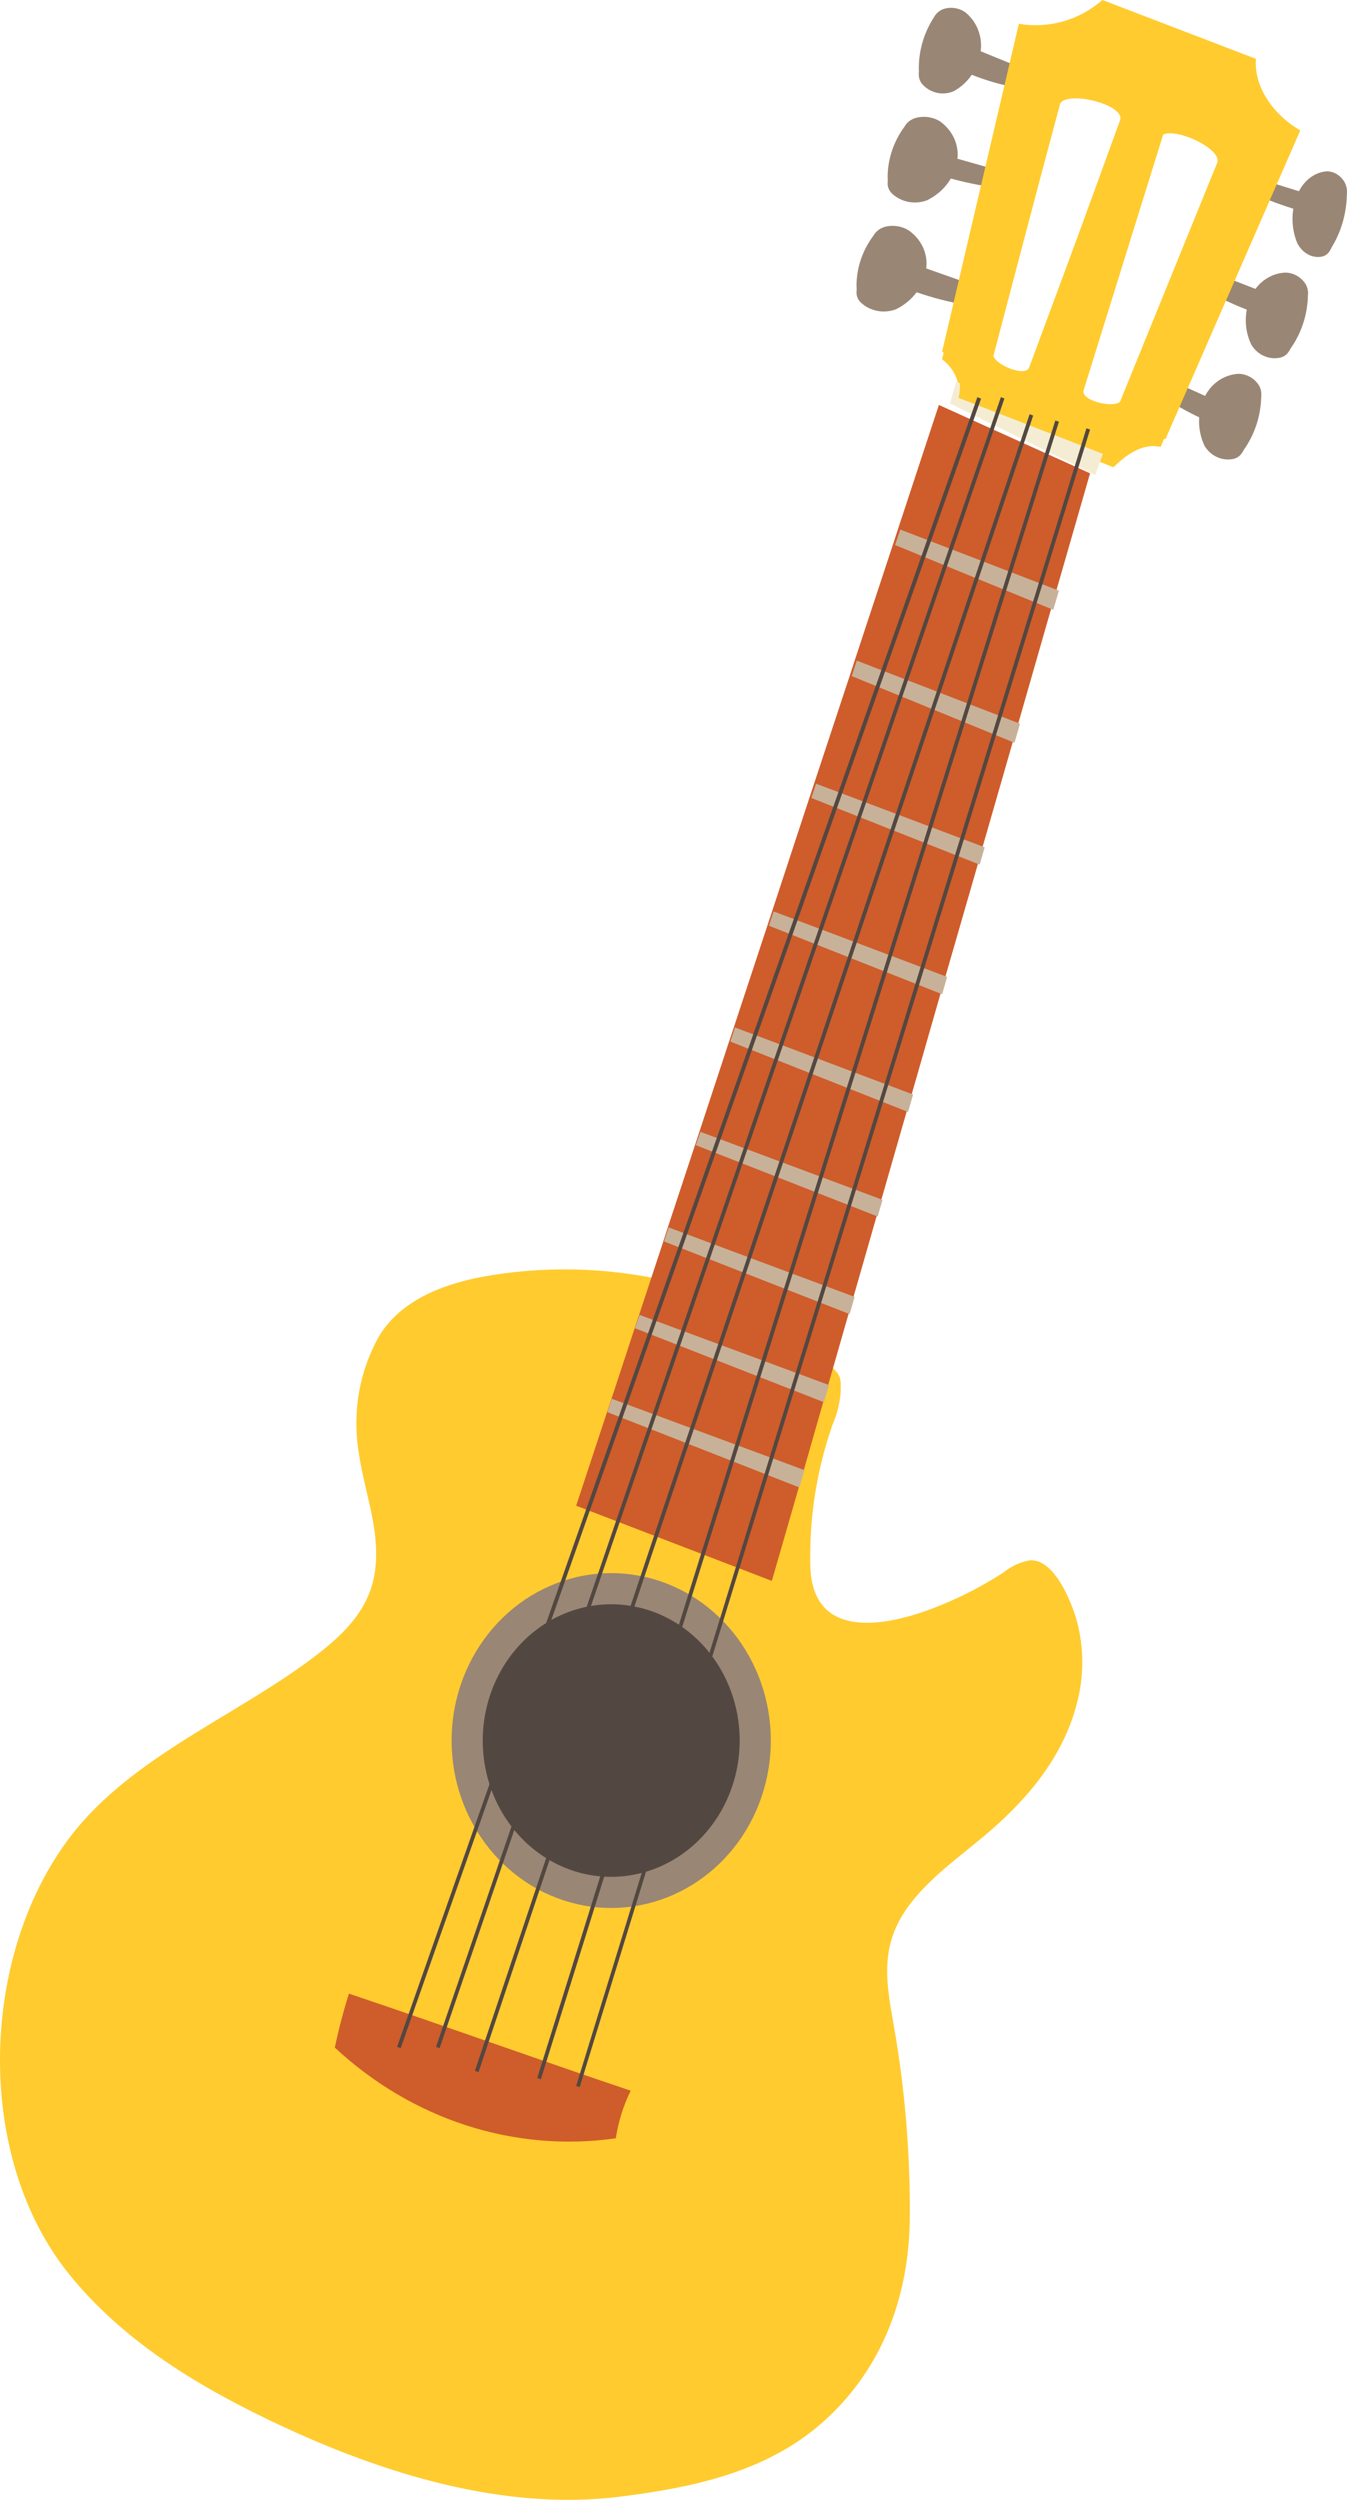 <svg width="173" height="321" viewBox="0 0 173 321" fill="none" xmlns="http://www.w3.org/2000/svg">
<path d="M160.439 8.555L141.154 1C139.709 2.285 138.023 3.224 136.21 3.751C134.396 4.278 132.497 4.383 130.643 4.056L121 46.143C121.879 46.781 122.549 47.697 122.915 48.763C123.281 49.828 123.325 50.99 123.041 52.084L143.002 60C144.978 58.06 146.987 56.909 149.061 57.39L166 17.742C162.85 15.905 160.15 12.333 160.439 8.555ZM131.912 48.238C131.35 49.543 126.866 47.534 127.445 46.246L136.059 13.518C136.557 11.474 144.368 13.329 143.886 15.355L131.912 48.238ZM143.58 52.256C143.259 53.647 138.47 52.565 138.759 51.174L148.964 17.707C149.784 15.784 157.145 18.995 156.325 20.919L143.58 52.256Z" fill="url(#paint0_linear_1372:1638)"/>
<path d="M129.318 11C127.516 10.6 125.738 10.019 124 9.264C124.128 8.163 124.304 7.073 124.527 6L130 8.238C129.736 9.142 129.508 10.063 129.318 11V11Z" fill="#998675"/>
<path d="M127.204 24C125.102 23.68 123.028 23.215 121 22.611C121.149 21.73 121.355 20.858 121.615 20L128 21.808C127.689 22.523 127.423 23.256 127.204 24Z" fill="#998675"/>
<path d="M123.206 39C121.105 38.594 119.031 38.016 117 37.271C117.146 36.165 117.357 35.073 117.632 34L124 36.25C123.674 37.141 123.408 38.061 123.206 39V39Z" fill="#998675"/>
<path d="M161 24.877C162.848 25.698 164.769 26.408 166.747 27C167.215 26.327 167.633 25.633 168 24.921L161.824 23C161.603 23.64 161.328 24.267 161 24.877Z" fill="#998675"/>
<path d="M166.696 24.833C167.069 24.005 167.612 23.308 168.273 22.812C168.935 22.315 169.691 22.036 170.468 22C170.867 22.007 171.261 22.118 171.623 22.323C171.984 22.529 172.305 22.826 172.565 23.194C172.728 23.429 172.85 23.701 172.922 23.994C172.995 24.288 173.017 24.596 172.987 24.901C172.949 27.237 172.336 29.507 171.228 31.419C171.098 31.625 170.98 31.841 170.876 32.068C170.755 32.308 170.591 32.512 170.396 32.665C170.201 32.819 169.98 32.918 169.75 32.955C169.149 33.068 168.534 32.967 167.979 32.664C167.424 32.361 166.954 31.869 166.626 31.248C166.203 30.254 165.988 29.149 166 28.03C166.013 26.911 166.252 25.813 166.696 24.833Z" fill="#998675"/>
<path d="M160.782 37.832C161.211 37.006 161.834 36.312 162.59 35.816C163.346 35.32 164.211 35.039 165.099 35C165.558 35.009 166.009 35.122 166.423 35.331C166.837 35.54 167.204 35.84 167.5 36.211C167.689 36.444 167.83 36.716 167.913 37.01C167.996 37.303 168.02 37.613 167.983 37.917C167.936 40.252 167.235 42.521 165.969 44.434C165.817 44.636 165.682 44.853 165.567 45.082C165.425 45.318 165.236 45.518 165.014 45.668C164.791 45.819 164.54 45.915 164.278 45.952C163.59 46.069 162.884 45.971 162.248 45.667C161.612 45.364 161.075 44.87 160.702 44.246C160.227 43.249 159.987 42.145 160.001 41.028C160.015 39.912 160.283 38.815 160.782 37.832V37.832Z" fill="#998675"/>
<path d="M154.782 50.832C155.211 50.006 155.834 49.312 156.591 48.816C157.347 48.32 158.211 48.039 159.1 48C159.559 48.009 160.01 48.122 160.424 48.331C160.838 48.54 161.205 48.84 161.501 49.211C161.689 49.445 161.829 49.717 161.912 50.011C161.995 50.304 162.02 50.613 161.984 50.917C161.938 53.252 161.237 55.521 159.97 57.434C159.818 57.636 159.683 57.853 159.568 58.082C159.426 58.318 159.237 58.518 159.015 58.668C158.792 58.819 158.541 58.915 158.279 58.952C157.59 59.069 156.884 58.971 156.248 58.667C155.613 58.364 155.075 57.87 154.702 57.246C154.227 56.249 153.987 55.145 154.001 54.028C154.015 52.912 154.283 51.815 154.782 50.832V50.832Z" fill="#998675"/>
<path d="M118.96 34.469C119.078 33.548 118.934 32.615 118.542 31.76C118.149 30.906 117.522 30.159 116.72 29.593C116.289 29.32 115.798 29.136 115.282 29.052C114.766 28.968 114.237 28.986 113.729 29.105C113.4 29.188 113.093 29.332 112.828 29.529C112.562 29.726 112.344 29.971 112.187 30.248C110.769 32.145 110.008 34.389 110.003 36.688C110.031 36.945 110.031 37.205 110.003 37.462C109.987 37.738 110.037 38.014 110.152 38.27C110.266 38.526 110.441 38.755 110.664 38.941C111.235 39.451 111.957 39.796 112.739 39.933C113.522 40.071 114.332 39.995 115.069 39.715C116.132 39.194 117.042 38.445 117.72 37.531C118.397 36.617 118.823 35.566 118.96 34.469V34.469Z" fill="#998675"/>
<path d="M122.961 20.471C123.077 19.549 122.933 18.614 122.54 17.757C122.148 16.901 121.522 16.151 120.721 15.58C120.288 15.311 119.797 15.13 119.281 15.049C118.765 14.967 118.236 14.988 117.729 15.11C117.399 15.186 117.091 15.326 116.825 15.52C116.559 15.714 116.342 15.958 116.187 16.236C114.779 18.142 114.019 20.388 114.003 22.69C114.03 22.947 114.03 23.206 114.003 23.463C113.987 23.739 114.037 24.015 114.152 24.27C114.266 24.526 114.441 24.755 114.664 24.942C115.235 25.451 115.957 25.796 116.74 25.933C117.523 26.071 118.333 25.995 119.069 25.715C120.132 25.193 121.041 24.444 121.719 23.531C122.396 22.618 122.823 21.568 122.961 20.471V20.471Z" fill="#998675"/>
<path d="M125.965 6.471C126.069 5.548 125.94 4.614 125.592 3.757C125.244 2.901 124.689 2.151 123.979 1.58C123.595 1.311 123.159 1.13 122.701 1.049C122.244 0.967 121.774 0.988 121.325 1.11C121.033 1.191 120.759 1.333 120.522 1.527C120.284 1.72 120.086 1.961 119.941 2.236C118.698 4.145 118.024 6.389 118.003 8.69C118.02 8.947 118.02 9.205 118.003 9.463C117.987 9.737 118.029 10.012 118.128 10.268C118.227 10.524 118.379 10.754 118.573 10.942C119.08 11.451 119.72 11.796 120.415 11.933C121.109 12.071 121.828 11.995 122.481 11.715C123.431 11.198 124.244 10.451 124.851 9.538C125.458 8.624 125.841 7.571 125.965 6.471Z" fill="#998675"/>
<path d="M155 37.356C156.852 38.382 158.779 39.266 160.765 40C161.23 39.157 161.643 38.286 162 37.392L155.841 35C155.607 35.801 155.326 36.588 155 37.356V37.356Z" fill="#998675"/>
<path d="M150 51.356C151.584 52.379 153.23 53.263 154.926 54C155.324 53.154 155.682 52.283 156 51.392L150.706 49C150.51 49.801 150.274 50.587 150 51.356Z" fill="#998675"/>
<path d="M118.235 207.089C121.961 205.82 125.53 204.086 128.867 201.923C129.864 201.116 131.032 200.578 132.27 200.356C135.363 200.149 137.545 205.522 138.262 208.001C139.246 211.56 139.246 215.343 138.262 218.901C136.454 225.789 131.749 231.265 126.474 235.691C123.087 238.549 119.391 241.115 116.705 244.731C112.325 250.672 114.214 256.01 115.223 262.691C116.343 269.874 116.887 277.143 116.851 284.422C116.851 294.754 113.334 304.191 105.747 310.958C98.437 317.501 88.782 319.447 79.534 320.601C64.734 322.443 49.25 317.656 35.867 311.371C25.886 306.687 16.068 300.884 8.953 292.12C-3.339 277.001 -2.656 251.137 9.051 235.811C16.964 225.479 30.494 220.313 40.572 212.582C44.382 209.654 47.703 206.4 48.224 201.234C48.745 196.068 46.726 191.333 46.043 186.305C45.24 181.18 46.199 175.92 48.745 171.478C51.53 166.95 56.886 164.918 61.852 163.971C76.978 161.147 95.539 164.315 107.017 175.714C108.059 176.73 107.978 177.161 107.978 178.659C107.869 180.162 107.504 181.632 106.903 182.998C104.9 188.738 103.939 194.825 104.07 200.941C104.217 209.431 111.397 209.327 118.235 207.089Z" fill="url(#paint1_linear_1372:1638)"/>
<path d="M103.379 177.743C102.853 176.465 102.114 175.298 101.197 174.301C99.501 172.822 97.611 171.616 95.587 170.721C92.346 168.914 88.945 167.45 85.435 166.35C84.691 166.109 83.948 165.903 83.204 165.696C80.488 164.973 77.465 164.509 74.976 165.885C71.953 167.606 70.675 171.496 70.239 175.11C69.802 178.724 69.916 182.51 68.493 185.832C69.635 178.948 70.778 172.064 71.92 165.18C67.808 165.175 63.718 165.813 59.78 167.073C57.812 167.718 55.998 168.809 54.463 170.27C52.929 171.732 51.709 173.53 50.889 175.54C48.011 183.921 54.962 193.37 52.36 201.854C50.371 208.36 43.711 211.526 38.279 215.209C32.729 219.034 27.978 224.035 24.323 229.9C20.668 235.766 18.188 242.371 17.037 249.302L21.451 229.82C15.487 233.473 10.543 238.748 7.125 245.106C3.707 251.463 1.939 258.673 2.002 265.997C2.064 273.322 3.955 280.497 7.481 286.787C11.006 293.077 16.04 298.256 22.065 301.792C22.48 302.105 22.95 302.327 23.447 302.445C23.944 302.563 24.457 302.576 24.959 302.481C26.171 302.068 26.704 300.588 27.092 299.297C28.483 294.513 29.889 289.711 31.279 284.909C29.663 289.711 28.046 294.668 28.466 299.727C28.648 302.542 29.573 305.244 31.134 307.523C31.897 308.617 32.839 309.556 33.914 310.294C34.639 310.899 35.518 311.259 36.436 311.327C37.436 311.631 38.413 312.011 39.362 312.463C40.273 312.908 41.22 313.265 42.191 313.53L45.602 314.803C49.209 316.207 53 316.997 56.837 317.144C58.127 317.162 59.399 317.467 60.572 318.039C60.944 318.238 61.342 318.377 61.752 318.452C63.404 318.658 65.067 318.762 66.731 318.761C71.042 309.709 75.029 300.49 78.694 291.105L70.789 314.459C70.451 315.127 70.263 315.87 70.241 316.628C70.219 317.387 70.362 318.141 70.659 318.83C71.597 320.259 73.634 320.173 75.202 319.656C76.067 319.327 76.953 319.062 77.853 318.865C78.311 318.767 78.778 318.738 79.243 318.779C79.47 318.779 79.696 318.899 79.922 318.934C80.46 318.988 81.001 318.988 81.539 318.934C82.918 318.822 84.283 318.563 85.613 318.159C89.44 317.131 93.125 315.575 96.573 313.53C103.661 309.366 109.5 303.156 113.418 295.614C118.268 286.252 115.035 274.704 113.256 264.189C112.367 258.716 111.025 253.037 112.61 247.736C113.564 245.132 114.75 242.631 116.15 240.267C119.217 234.371 121.043 227.835 121.501 221.112C120.757 226.723 120.03 232.316 119.286 237.926C124.007 235.793 128.072 232.297 131.023 227.832C133.974 223.367 135.693 218.112 135.985 212.662C136.099 209.788 135.581 206.501 133.318 204.952C132.372 204.407 131.314 204.121 130.239 204.121C129.163 204.121 128.105 204.407 127.159 204.952C126.417 205.281 125.73 205.734 125.122 206.294C124.872 206.55 124.595 206.775 124.298 206.966C123.538 207.447 122.778 207.912 121.986 208.342C120.378 209.222 118.714 209.981 117.007 210.614C113.594 211.889 110.029 212.642 106.418 212.851L101.261 222.489C104.106 216.259 103.702 209.082 102.716 202.439C102.305 200.888 102.098 199.284 102.102 197.672C102.213 197.151 102.359 196.639 102.538 196.14C102.749 195.366 102.845 194.557 102.991 193.765C103.73 190.578 104.222 187.332 104.462 184.059C104.555 181.894 104.185 179.734 103.379 177.743Z" fill="url(#paint2_linear_1372:1638)"/>
<path d="M89.6 241.575C85.548 244.313 80.705 245.465 75.923 244.829C71.141 244.194 66.725 241.811 63.452 238.1C60.178 234.389 58.257 229.587 58.024 224.537C57.791 219.488 59.263 214.514 62.18 210.489C65.097 206.464 69.273 203.646 73.975 202.53C78.676 201.414 83.603 202.072 87.888 204.387C92.173 206.702 95.543 210.527 97.407 215.19C99.27 219.852 99.507 225.054 98.076 229.882C96.654 234.706 93.652 238.847 89.6 241.575Z" fill="#998675"/>
<path d="M94.257 228.693C95.225 225.388 95.248 221.852 94.321 218.533C93.395 215.215 91.562 212.262 89.053 210.048C86.545 207.834 83.474 206.459 80.229 206.096C76.984 205.734 73.711 206.4 70.823 208.01C67.934 209.62 65.561 212.103 64.003 215.144C62.445 218.185 61.772 221.648 62.068 225.095C62.365 228.541 63.619 231.817 65.671 234.508C67.723 237.2 70.481 239.185 73.596 240.214C77.776 241.589 82.3 241.148 86.174 238.988C90.048 236.828 92.955 233.125 94.257 228.693V228.693Z" fill="#534741"/>
<path d="M79.091 274.572C79.416 272.435 80.061 270.371 81 268.462C68.959 264.412 56.838 260.033 44.813 256C44.1 258.273 43.495 260.583 43 262.923C47.93 267.508 53.691 270.914 59.908 272.921C66.126 274.927 72.661 275.49 79.091 274.572Z" fill="url(#paint3_linear_1372:1638)"/>
<path d="M99.129 203L74 193.344L77.819 181.761L78.413 179.988L81.382 170.951L81.975 169.161L85.104 159.678L85.682 157.87L89.164 147.337L89.758 145.529L93.593 133.877L94.203 132.053L98.535 118.92L99.145 117.078L103.959 102.431L104.569 100.589L109.142 86.751L109.784 84.772L114.71 69.849L115.368 67.835L120.584 52L140 60.778L135.7 75.718L134.993 78.197L130.773 92.913L130.051 95.357L126.184 108.799L125.558 111.071L121.386 125.529L120.744 127.767L117.037 140.71L116.379 142.965L113.122 154.308L112.48 156.545L109.527 166.838L108.885 169.058L106.238 178.284L105.596 180.504L103.093 189.265L102.451 191.485L99.129 203Z" fill="url(#paint4_linear_1372:1638)"/>
<path d="M122 51.811L122.804 49L142 57.306L140.671 61L122 51.811Z" fill="#F5EDD3"/>
<path d="M161.299 7.555L141.585 0C140.111 1.284 138.39 2.221 136.539 2.749C134.688 3.276 132.75 3.381 130.857 3.056L121 45.143C121.902 45.778 122.59 46.694 122.967 47.76C123.344 48.825 123.392 49.988 123.103 51.084L143.507 59C145.528 57.06 147.565 55.909 149.684 56.39L167 16.742C163.764 14.905 161.02 11.333 161.299 7.555ZM132.155 47.238C131.564 48.526 126.996 46.534 127.588 45.229L136.377 12.501C136.903 10.474 144.887 12.312 144.378 14.355L132.155 47.238ZM144.082 51.256C143.737 52.647 138.858 51.565 139.154 50.174L149.569 16.707C150.424 14.784 157.948 17.995 157.094 19.919L144.082 51.256Z" fill="url(#paint5_linear_1372:1638)"/>
<path d="M136 75.842L135.277 78.307L114.957 69.986L115.633 68L136 75.842ZM110.038 84.83L109.395 86.816L130.293 95.377L131.001 92.929L110.038 84.83ZM126.467 108.8L104.814 100.633L104.203 102.465L125.824 111.026L126.467 108.8ZM121.645 125.442L99.364 117.036L98.753 118.868L121.002 127.668L121.645 125.442ZM94.397 131.931L93.802 133.746L116.629 142.786L117.272 140.543L94.397 131.931ZM113.35 154.069L89.96 145.337L89.365 147.049L112.723 156.209L113.35 154.069ZM85.877 157.613L85.282 159.411L109.122 168.742L109.765 166.534L85.877 157.613ZM82.147 168.845L81.553 170.557L105.826 180.059L106.47 177.851L82.147 168.845ZM78.579 179.614L78 181.326L102.66 191L103.319 188.774L78.579 179.614Z" fill="#C7B299"/>
<path d="M51.458 263L51 262.828L125.526 51L126 51.189L51.458 263Z" fill="#534741"/>
<path d="M56.455 263L56 262.829L128.545 51L129 51.171L56.455 263Z" fill="#534741"/>
<path d="M132.235 53.19L61 265.897L61.461 266.069L132.695 53.362L132.235 53.19Z" fill="#534741"/>
<path d="M69.463 267L69 266.828L135.537 54L136 54.154L69.463 267Z" fill="#534741"/>
<path d="M74.451 268L74 267.846L139.533 55L140 55.154L74.451 268Z" fill="#534741"/>
<defs>
<linearGradient id="paint0_linear_1372:1638" x1="6470.22" y1="15047.5" x2="7676.81" y2="17272.4" gradientUnits="userSpaceOnUse">
<stop offset="0.349" stop-color="#FFCB2E"/>
<stop offset="0.474" stop-color="#EE9C2E"/>
<stop offset="0.688" stop-color="#B24D1D"/>
<stop offset="0.771" stop-color="#A83E1B"/>
<stop offset="0.854" stop-color="#59A81B"/>
<stop offset="1" stop-color="#992518"/>
</linearGradient>
<linearGradient id="paint1_linear_1372:1638" x1="87557.5" y1="48754.3" x2="93412.9" y2="57077.6" gradientUnits="userSpaceOnUse">
<stop stop-color="#FFCB2E"/>
<stop offset="1" stop-color="#992518"/>
</linearGradient>
<linearGradient id="paint2_linear_1372:1638" x1="8483" y1="59689.3" x2="17753.5" y2="76601.9" gradientUnits="userSpaceOnUse">
<stop stop-color="#FFCB2E"/>
<stop offset="1" stop-color="#992518"/>
</linearGradient>
<linearGradient id="paint3_linear_1372:1638" x1="-1253.26" y1="9165.25" x2="-526.827" y2="10586.6" gradientUnits="userSpaceOnUse">
<stop stop-color="#CF5C2B"/>
<stop offset="1" stop-color="#59173E"/>
</linearGradient>
<linearGradient id="paint4_linear_1372:1638" x1="19638.1" y1="47200.2" x2="30964.5" y2="61331.5" gradientUnits="userSpaceOnUse">
<stop stop-color="#CF5C2B"/>
<stop offset="1" stop-color="#59173E"/>
</linearGradient>
<linearGradient id="paint5_linear_1372:1638" x1="7331.38" y1="16350.3" x2="9776.61" y2="21413.6" gradientUnits="userSpaceOnUse">
<stop stop-color="#FFCB2E"/>
<stop offset="1" stop-color="#992518"/>
</linearGradient>
</defs>
</svg>
